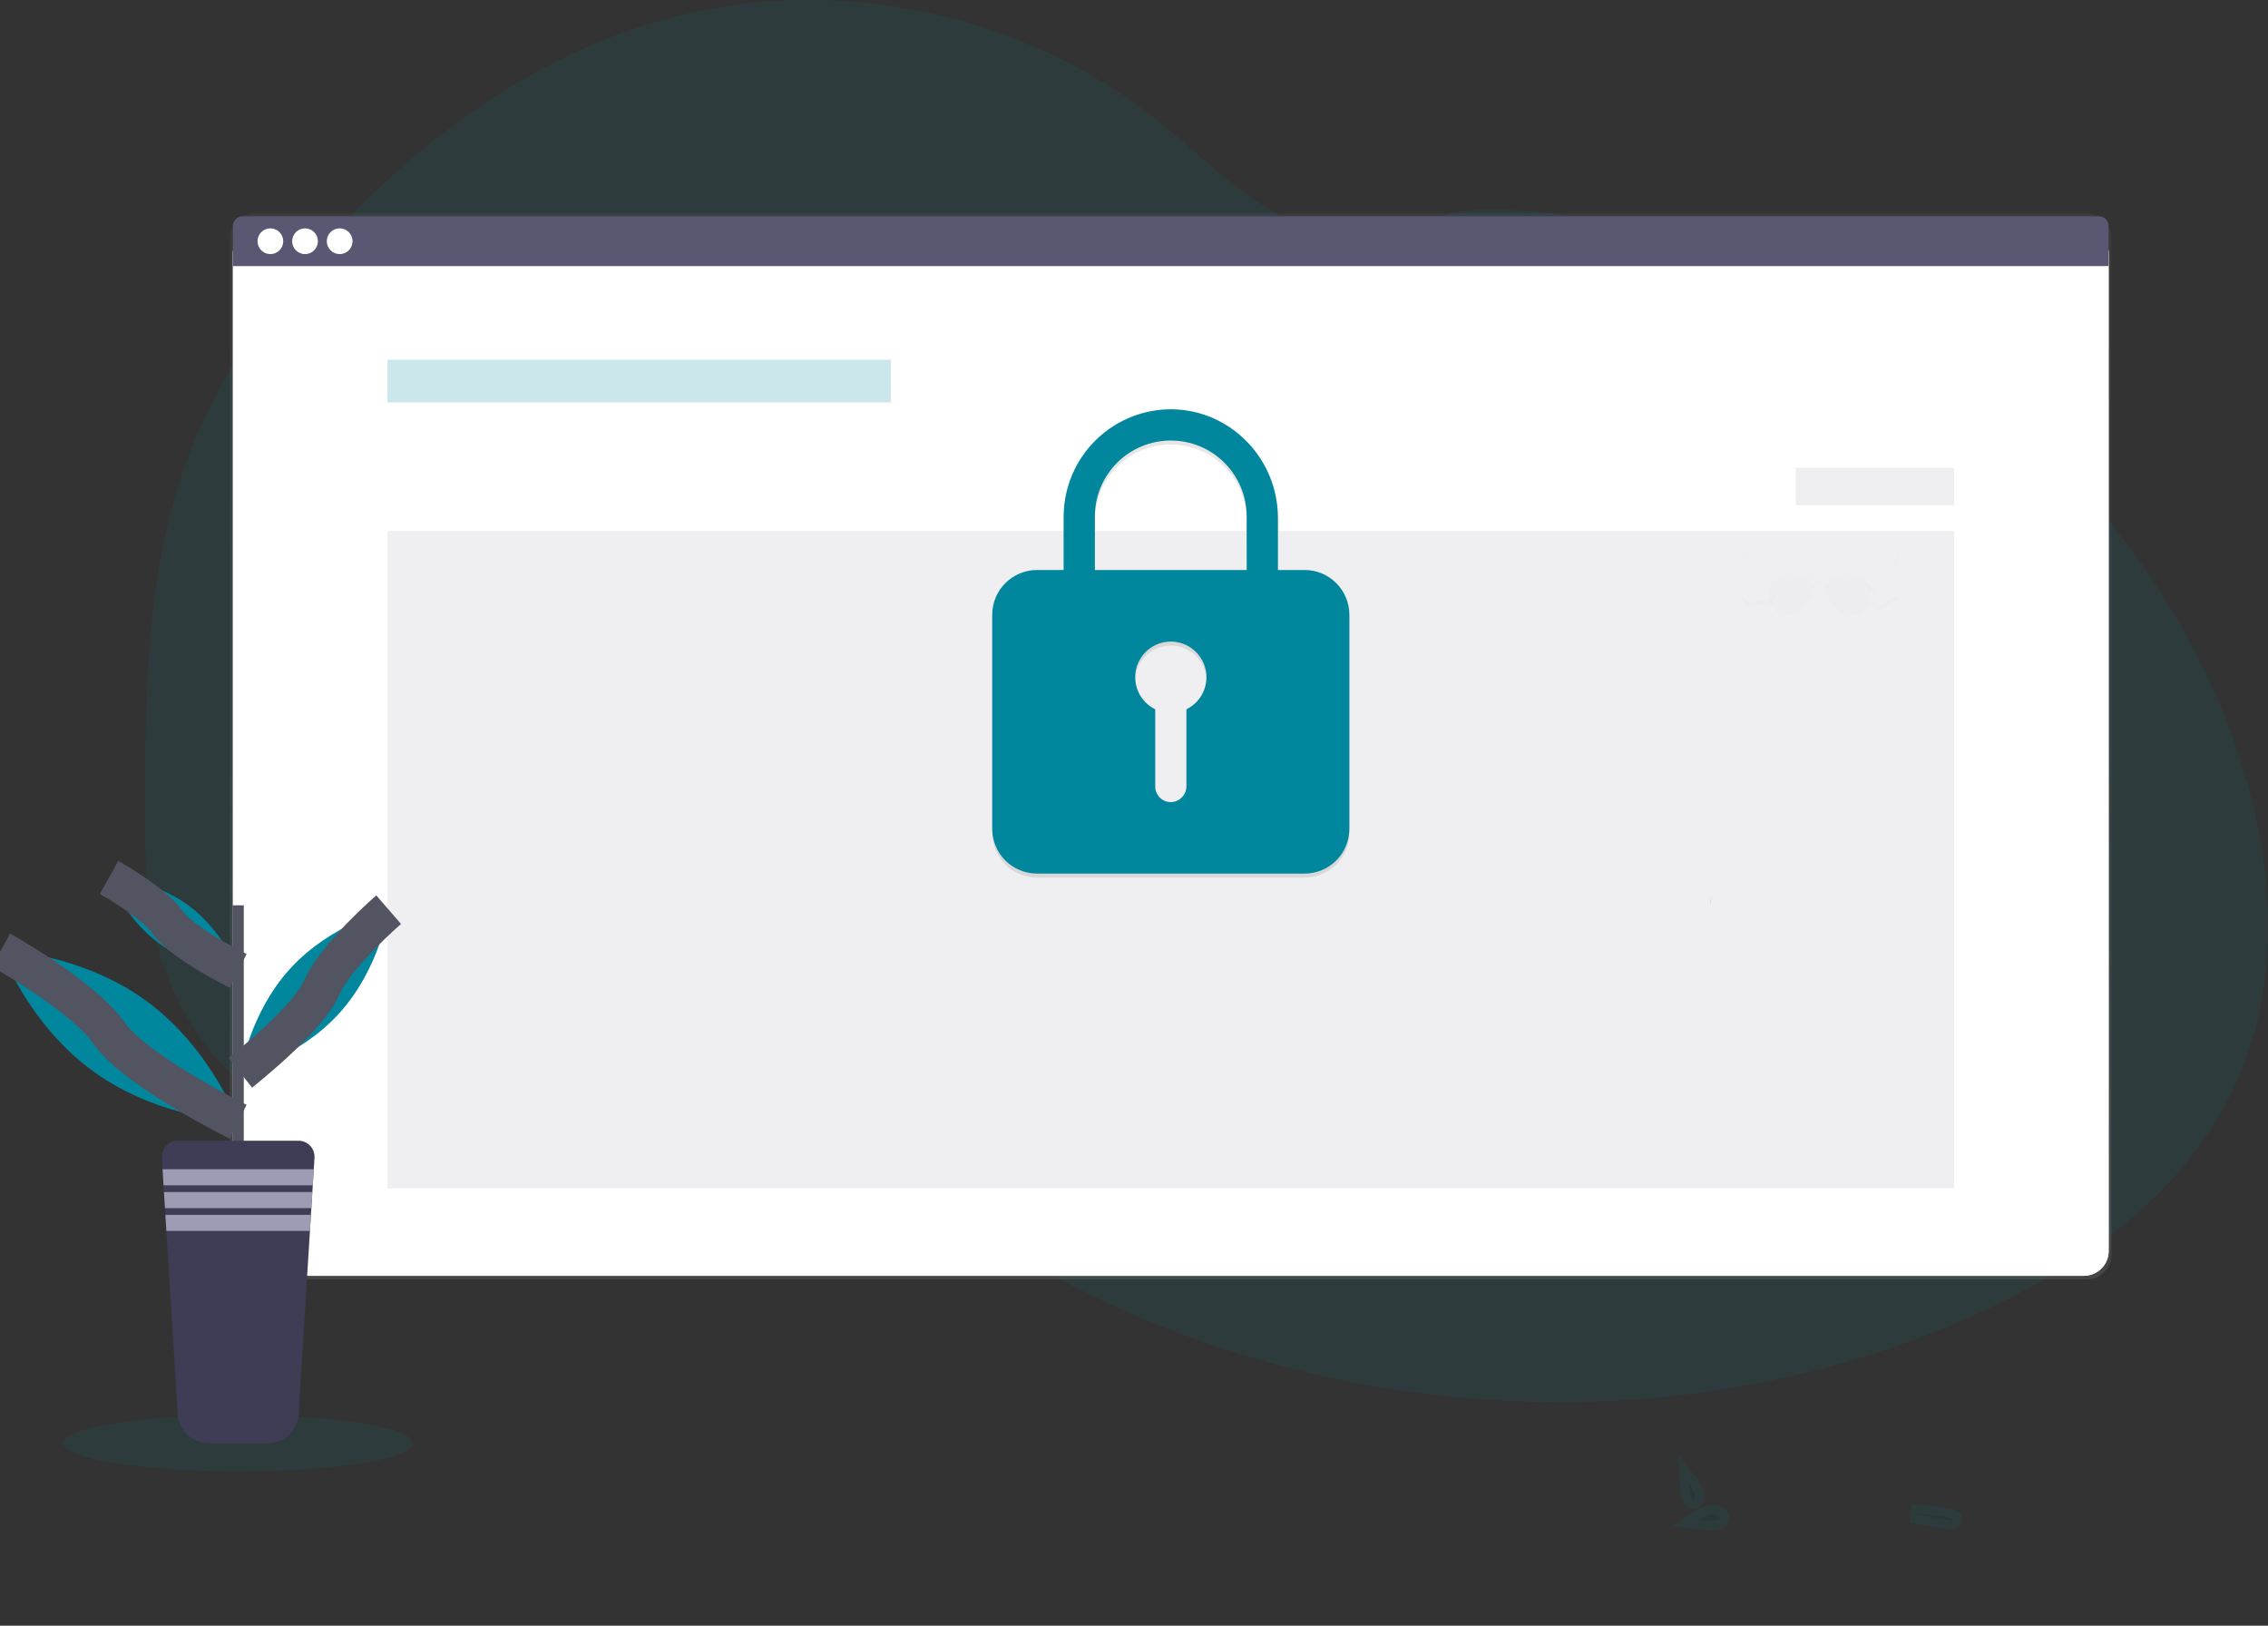 <svg width="120" height="86" viewBox="0 0 120 86" fill="none" xmlns="http://www.w3.org/2000/svg">
<rect x="0" y="0" width="120" height="86" fill="#333333" stroke="none"/>
<g clip-path="url(#clip0_3395_32056)">
<path opacity="0.1" d="M118.1 57.741C115.317 63.483 109.665 67.322 103.809 69.853C95.924 73.263 87.241 74.615 78.678 74.043C77.177 73.944 75.681 73.784 74.189 73.565C69.008 72.809 63.958 71.338 59.181 69.195C57.803 68.574 56.452 67.896 55.13 67.161C52.92 65.937 50.804 64.552 48.796 63.02C48.291 62.634 47.794 62.239 47.303 61.834C46.962 61.553 46.625 61.266 46.282 60.987C45.559 60.4 44.816 59.841 43.986 59.423C43.736 59.297 43.479 59.184 43.217 59.084C40.59 58.085 37.561 58.462 34.826 59.241C32.745 59.834 30.717 60.646 28.639 61.225C27.715 61.491 26.773 61.691 25.82 61.824C23.694 62.093 21.534 61.904 19.487 61.268L19.312 61.214C19.019 61.121 18.728 61.02 18.439 60.911L18.265 60.844C17.985 60.736 17.712 60.621 17.444 60.497L17.269 60.417C16.99 60.288 16.717 60.15 16.449 60.006C16.353 59.956 16.257 59.901 16.163 59.85C14.641 59 13.258 57.923 12.061 56.656C12.027 56.621 11.994 56.586 11.956 56.551C11.79 56.371 11.626 56.188 11.468 56C11.409 55.931 11.351 55.862 11.293 55.791C11.105 55.562 10.924 55.327 10.75 55.088C10.723 55.053 10.698 55.017 10.673 54.983C9.958 53.993 9.365 52.921 8.907 51.789C8.892 51.755 8.879 51.719 8.866 51.684C8.727 51.325 8.599 50.959 8.484 50.588C8.437 50.432 8.392 50.273 8.352 50.118C8.338 50.072 8.326 50.025 8.314 49.979C7.736 47.703 7.67 45.336 7.67 42.984C7.67 42.709 7.67 42.435 7.67 42.161C7.687 38.356 7.745 34.485 8.307 30.732C8.307 30.706 8.314 30.68 8.318 30.654C8.506 29.391 8.762 28.138 9.084 26.902C9.421 25.605 9.852 24.334 10.374 23.1C11.665 20.062 13.543 17.298 15.629 14.735C20.882 8.288 27.772 2.875 35.836 0.85C44.525 -1.332 54.182 0.758 61.191 6.338C63.328 8.04 65.248 10.054 67.647 11.358C69.742 12.494 72.195 12.964 74.438 12.07C76.293 11.332 77.499 10.965 79.582 11.077C83.893 11.321 88.143 12.211 92.19 13.718C92.353 13.778 92.516 13.84 92.679 13.902C103.228 17.938 112.297 25.956 117.01 36.261C117.135 36.533 117.257 36.807 117.374 37.084C120.184 43.649 121.2 51.343 118.1 57.741Z" fill="#00879E"/>
<path opacity="0.1" d="M12.601 77.829C17.709 77.829 21.849 77.164 21.849 76.344C21.849 75.523 17.709 74.859 12.601 74.859C7.494 74.859 3.354 75.523 3.354 76.344C3.354 77.164 7.494 77.829 12.601 77.829Z" fill="#00879E"/>
<path d="M110.406 11.287H13.474C12.751 11.287 12.165 11.873 12.165 12.595V66.369C12.165 67.092 12.751 67.678 13.474 67.678H110.406C111.128 67.678 111.714 67.092 111.714 66.369V12.595C111.714 11.873 111.128 11.287 110.406 11.287Z" fill="url(#paint0_linear_3395_32056)"/>
<path d="M110.259 12.08H13.633C12.91 12.08 12.324 12.666 12.324 13.388V66.182C12.324 66.905 12.91 67.49 13.633 67.49H110.259C110.982 67.49 111.568 66.905 111.568 66.182V13.388C111.568 12.666 110.982 12.08 110.259 12.08Z" fill="white"/>
<path d="M110.259 12.08H13.633C12.91 12.08 12.324 12.666 12.324 13.388V66.182C12.324 66.905 12.91 67.49 13.633 67.49H110.259C110.982 67.49 111.568 66.905 111.568 66.182V13.388C111.568 12.666 110.982 12.08 110.259 12.08Z" fill="white"/>
<path opacity="0.04" d="M110.259 12.08H13.633C12.91 12.08 12.324 12.666 12.324 13.388V66.182C12.324 66.905 12.91 67.49 13.633 67.49H110.259C110.982 67.49 111.568 66.905 111.568 66.182V13.388C111.568 12.666 110.982 12.08 110.259 12.08Z" fill="white"/>
<path d="M111.064 11.444H12.828C12.694 11.444 12.566 11.497 12.472 11.592C12.377 11.686 12.324 11.814 12.324 11.948V14.078H111.564V11.948C111.564 11.815 111.511 11.688 111.417 11.593C111.324 11.499 111.197 11.445 111.064 11.444Z" fill="#5A5773"/>
<path d="M14.306 13.442C14.682 13.442 14.987 13.137 14.987 12.761C14.987 12.385 14.682 12.08 14.306 12.08C13.93 12.08 13.625 12.385 13.625 12.761C13.625 13.137 13.93 13.442 14.306 13.442Z" fill="white"/>
<path d="M16.139 13.442C16.515 13.442 16.82 13.137 16.82 12.761C16.82 12.385 16.515 12.08 16.139 12.08C15.763 12.08 15.458 12.385 15.458 12.761C15.458 13.137 15.763 13.442 16.139 13.442Z" fill="white"/>
<path d="M17.972 13.442C18.348 13.442 18.653 13.137 18.653 12.761C18.653 12.385 18.348 12.08 17.972 12.08C17.596 12.08 17.291 12.385 17.291 12.761C17.291 13.137 17.596 13.442 17.972 13.442Z" fill="white"/>
<path opacity="0.2" d="M47.131 19.03H20.498V21.291H47.131V19.03Z" fill="#00879E"/>
<path opacity="0.1" d="M103.394 28.094H20.498V62.868H103.394V28.094Z" fill="#5A5773"/>
<path opacity="0.1" d="M69.034 30.362H67.615V27.605C67.615 24.494 65.134 21.908 62.023 21.861C61.273 21.853 60.529 21.993 59.833 22.274C59.137 22.555 58.504 22.971 57.97 23.498C57.436 24.025 57.011 24.653 56.721 25.344C56.431 26.036 56.28 26.778 56.277 27.529V30.362H54.861C54.235 30.364 53.636 30.614 53.193 31.056C52.75 31.499 52.501 32.098 52.499 32.724V44.06C52.501 44.686 52.75 45.286 53.193 45.729C53.636 46.171 54.235 46.421 54.861 46.423H69.034C69.66 46.421 70.259 46.171 70.702 45.729C71.144 45.286 71.393 44.686 71.395 44.06V32.724C71.393 32.099 71.144 31.499 70.702 31.056C70.259 30.614 69.66 30.364 69.034 30.362ZM62.775 37.731V41.792C62.776 42.007 62.696 42.214 62.55 42.372C62.404 42.53 62.204 42.627 61.989 42.642C61.877 42.647 61.766 42.63 61.661 42.591C61.556 42.551 61.46 42.491 61.379 42.414C61.298 42.337 61.233 42.244 61.189 42.141C61.145 42.038 61.122 41.927 61.122 41.815V37.729C60.739 37.542 60.43 37.231 60.247 36.846C60.063 36.462 60.016 36.026 60.111 35.611C60.207 35.195 60.441 34.824 60.775 34.559C61.108 34.294 61.522 34.149 61.949 34.149C62.375 34.149 62.789 34.294 63.122 34.559C63.456 34.824 63.69 35.195 63.786 35.611C63.882 36.026 63.834 36.462 63.65 36.846C63.467 37.231 63.158 37.542 62.775 37.729V37.731ZM65.964 30.362H57.93V27.529C57.93 26.464 58.353 25.442 59.106 24.689C59.859 23.937 60.881 23.514 61.946 23.514C63.01 23.514 64.032 23.937 64.785 24.689C65.538 25.442 65.961 26.464 65.961 27.529L65.964 30.362Z" fill="black"/>
<path d="M69.034 30.153H67.615V27.396C67.615 24.285 65.134 21.698 62.023 21.651C61.273 21.643 60.529 21.784 59.833 22.065C59.137 22.346 58.504 22.762 57.97 23.289C57.436 23.816 57.011 24.443 56.721 25.135C56.431 25.827 56.28 26.569 56.277 27.319V30.153H54.861C54.235 30.155 53.636 30.404 53.193 30.847C52.75 31.289 52.501 31.889 52.499 32.515V43.851C52.501 44.477 52.75 45.077 53.193 45.519C53.636 45.962 54.235 46.211 54.861 46.213H69.034C69.66 46.211 70.259 45.962 70.702 45.519C71.144 45.077 71.393 44.477 71.395 43.851V32.515C71.393 31.889 71.144 31.289 70.702 30.847C70.259 30.404 69.66 30.155 69.034 30.153ZM62.775 37.522V41.582C62.776 41.797 62.696 42.005 62.55 42.163C62.404 42.32 62.204 42.417 61.989 42.433C61.877 42.438 61.766 42.42 61.661 42.381C61.556 42.342 61.46 42.282 61.379 42.205C61.298 42.127 61.233 42.034 61.189 41.931C61.145 41.828 61.122 41.717 61.122 41.605V37.52C60.739 37.333 60.43 37.022 60.247 36.637C60.063 36.252 60.016 35.816 60.111 35.401C60.207 34.986 60.441 34.615 60.775 34.349C61.108 34.084 61.522 33.94 61.949 33.94C62.375 33.94 62.789 34.084 63.122 34.349C63.456 34.615 63.69 34.986 63.786 35.401C63.882 35.816 63.834 36.252 63.65 36.637C63.467 37.022 63.158 37.333 62.775 37.52V37.522ZM65.964 30.153H57.93V27.319C57.93 26.254 58.353 25.233 59.106 24.48C59.859 23.727 60.881 23.304 61.946 23.304C63.01 23.304 64.032 23.727 64.785 24.48C65.538 25.233 65.961 26.254 65.961 27.319L65.964 30.153Z" fill="#00879E"/>
<path opacity="0.1" d="M103.394 24.747H95.003V26.728H103.394V24.747Z" fill="#5A5773"/>
<path opacity="0.1" d="M90.547 47.459C90.54 47.6 90.519 47.74 90.487 47.878C90.487 47.839 90.487 47.817 90.479 47.814C90.448 47.805 90.485 47.645 90.547 47.459Z" fill="black"/>
<path opacity="0.1" d="M101.137 80.061C101.137 80.061 103.111 80.214 103.307 80.367C103.503 80.52 101.137 80.061 101.137 80.061Z" fill="black" stroke="#00879E" stroke-miterlimit="10"/>
<path opacity="0.1" d="M89.387 78.51C89.387 78.51 89.806 79.034 89.628 79.275C89.45 79.516 89.387 78.51 89.387 78.51Z" fill="black" stroke="#00879E" stroke-miterlimit="10"/>
<path opacity="0.1" d="M89.891 80.399C89.891 80.399 90.655 79.896 90.961 80.23C91.267 80.564 89.891 80.399 89.891 80.399Z" fill="black" stroke="#00879E" stroke-miterlimit="10"/>
<g opacity="0.1">
<path opacity="0.1" d="M93.92 31.323C93.866 31.579 93.685 31.871 93.424 31.839C93.343 31.829 93.27 31.788 93.19 31.77C92.971 31.722 92.841 31.927 92.635 31.875C92.532 31.845 92.437 31.795 92.355 31.728C92.272 31.66 92.204 31.577 92.155 31.482C92.1 31.375 92.067 31.259 92.058 31.14C92.037 31.325 92.071 31.512 92.155 31.679C92.204 31.774 92.272 31.857 92.355 31.925C92.437 31.992 92.532 32.042 92.635 32.072C92.844 32.12 92.971 31.915 93.19 31.967C93.267 31.994 93.345 32.016 93.424 32.035C93.685 32.068 93.866 31.776 93.92 31.52C93.963 31.293 93.98 31.062 93.971 30.831C93.969 30.997 93.953 31.161 93.92 31.323Z" fill="black"/>
<path opacity="0.1" d="M92.485 29.745C92.498 29.574 92.475 29.401 92.416 29.239C92.368 29.132 92.328 29.021 92.295 28.908C92.291 28.926 92.287 28.944 92.285 28.962C92.267 29.126 92.359 29.276 92.416 29.436C92.453 29.536 92.476 29.64 92.485 29.745Z" fill="black"/>
<path opacity="0.1" d="M100.488 29.193C100.439 29.491 100.198 29.77 100.174 30.084C100.168 30.137 100.168 30.191 100.174 30.245C100.226 29.879 100.55 29.556 100.488 29.193Z" fill="black"/>
<path opacity="0.1" d="M100.506 31.404C100.497 31.447 100.476 31.488 100.446 31.521C100.368 31.604 100.236 31.61 100.132 31.651C99.877 31.748 99.713 32.056 99.436 32.053C99.365 32.049 99.297 32.024 99.241 31.98C99.185 31.937 99.144 31.877 99.122 31.81C99.115 31.833 99.111 31.856 99.107 31.879C99.104 31.925 99.11 31.971 99.125 32.014C99.14 32.058 99.163 32.098 99.194 32.132C99.225 32.167 99.261 32.195 99.303 32.215C99.344 32.235 99.389 32.246 99.435 32.249C99.708 32.249 99.876 31.944 100.131 31.848C100.235 31.807 100.363 31.8 100.445 31.718C100.476 31.678 100.497 31.632 100.509 31.583C100.52 31.534 100.52 31.483 100.51 31.434C100.509 31.421 100.507 31.413 100.506 31.404Z" fill="black"/>
<path opacity="0.1" d="M99.192 31.317C99.166 31.126 98.935 31.048 98.814 30.898C98.739 30.798 98.699 30.678 98.699 30.554C98.69 30.749 98.693 30.948 98.814 31.095C98.934 31.241 99.118 31.304 99.176 31.455C99.191 31.41 99.197 31.363 99.192 31.317Z" fill="black"/>
</g>
<g opacity="0.1">
<path opacity="0.1" d="M93.546 31.317C93.552 31.143 93.614 30.975 93.723 30.84C93.832 30.705 93.983 30.608 94.151 30.566C94.618 30.451 95.108 30.474 95.563 30.629C96.557 30.958 95.438 32.142 95.438 32.142C95.438 32.142 94.693 32.875 93.998 32.363C93.793 32.208 93.65 31.985 93.593 31.735C93.559 31.598 93.543 31.457 93.546 31.317Z" fill="black"/>
<path opacity="0.1" d="M99.01 31.317C99.004 31.142 98.942 30.975 98.833 30.84C98.723 30.704 98.573 30.608 98.404 30.565C97.937 30.451 97.448 30.474 96.993 30.629C95.999 30.958 97.119 32.142 97.119 32.142C97.119 32.142 97.862 32.875 98.558 32.363C98.763 32.208 98.907 31.985 98.963 31.735C98.997 31.598 99.013 31.457 99.01 31.317Z" fill="black"/>
<path opacity="0.1" d="M95.376 30.533V30.582H97.191V30.524L95.376 30.533Z" fill="black"/>
<path opacity="0.1" d="M95.955 31.058H96.013V30.891C96.013 30.891 96.197 30.748 96.503 30.891V31.04H96.608V30.943H96.556C96.556 30.943 96.577 30.74 96.236 30.773C96.236 30.773 95.961 30.747 95.968 30.921H95.905L95.955 31.058Z" fill="black"/>
</g>
<path d="M12.899 47.891H12.304V61.289H12.899V47.891Z" fill="#535461"/>
<path d="M16.639 61.248L16.601 61.852L16.549 62.703L16.527 63.058L16.474 63.911L16.451 64.266L16.399 65.118L15.799 74.804C15.773 75.221 15.589 75.612 15.285 75.898C14.981 76.184 14.579 76.344 14.162 76.344H11.042C10.624 76.344 10.223 76.184 9.919 75.898C9.615 75.612 9.431 75.221 9.406 74.804L8.802 65.118L8.75 64.266L8.728 63.911L8.677 63.056L8.655 62.701L8.602 61.849L8.565 61.246C8.557 61.13 8.574 61.014 8.614 60.905C8.653 60.796 8.714 60.696 8.794 60.611C8.873 60.527 8.969 60.46 9.076 60.414C9.182 60.368 9.297 60.344 9.413 60.344H15.791C15.908 60.344 16.023 60.368 16.129 60.414C16.236 60.46 16.332 60.528 16.411 60.612C16.491 60.697 16.552 60.797 16.591 60.907C16.63 61.016 16.646 61.132 16.639 61.248Z" fill="#3F3D56"/>
<path d="M16.601 61.852L16.549 62.703H8.653L8.601 61.852H16.601Z" fill="#9D9CB5"/>
<path d="M16.526 63.058L16.474 63.911H8.729L8.675 63.058H16.526Z" fill="#9D9CB5"/>
<path d="M16.451 64.266L16.399 65.118H8.804L8.751 64.266H16.451Z" fill="#9D9CB5"/>
<path d="M7.693 52.913C11.158 55.42 12.602 59.342 12.602 59.342C12.602 59.342 8.425 59.198 4.955 56.691C1.485 54.185 0.046 50.263 0.046 50.263C0.046 50.263 4.227 50.406 7.693 52.913Z" fill="#00879E"/>
<path d="M0.051 50.263C0.051 50.263 4.386 52.672 5.776 54.662C7.166 56.653 12.601 59.343 12.601 59.343" stroke="#535461" stroke-width="2" stroke-miterlimit="10"/>
<path d="M9.929 47.867C11.815 49.229 12.601 51.366 12.601 51.366C12.601 51.366 10.328 51.288 8.442 49.923C6.555 48.559 5.771 46.425 5.771 46.425C5.771 46.425 8.044 46.497 9.929 47.867Z" fill="#00879E"/>
<path d="M5.771 46.419C5.771 46.419 8.13 47.729 8.886 48.813C9.642 49.897 12.601 51.361 12.601 51.361" stroke="#535461" stroke-width="2" stroke-miterlimit="10"/>
<path d="M15.343 51.253C13.175 53.634 12.718 56.745 12.718 56.745C12.718 56.745 15.772 55.996 17.939 53.615C20.105 51.234 20.564 48.122 20.564 48.122C20.564 48.122 17.509 48.871 15.343 51.253Z" fill="#00879E"/>
<path d="M20.564 48.122C20.564 48.122 17.742 50.562 17.024 52.245C16.307 53.927 12.718 56.749 12.718 56.749" stroke="#535461" stroke-width="2" stroke-miterlimit="10"/>
</g>
<defs>
<linearGradient id="paint0_linear_3395_32056" x1="61.939" y1="67.678" x2="61.939" y2="11.287" gradientUnits="userSpaceOnUse">
<stop stop-color="#808080" stop-opacity="0.25"/>
<stop offset="0.54" stop-color="#808080" stop-opacity="0.12"/>
<stop offset="1" stop-color="#808080" stop-opacity="0.1"/>
</linearGradient>
<clipPath id="clip0_3395_32056">
<rect width="120" height="85.887" fill="white"/>
</clipPath>
</defs>
</svg>
